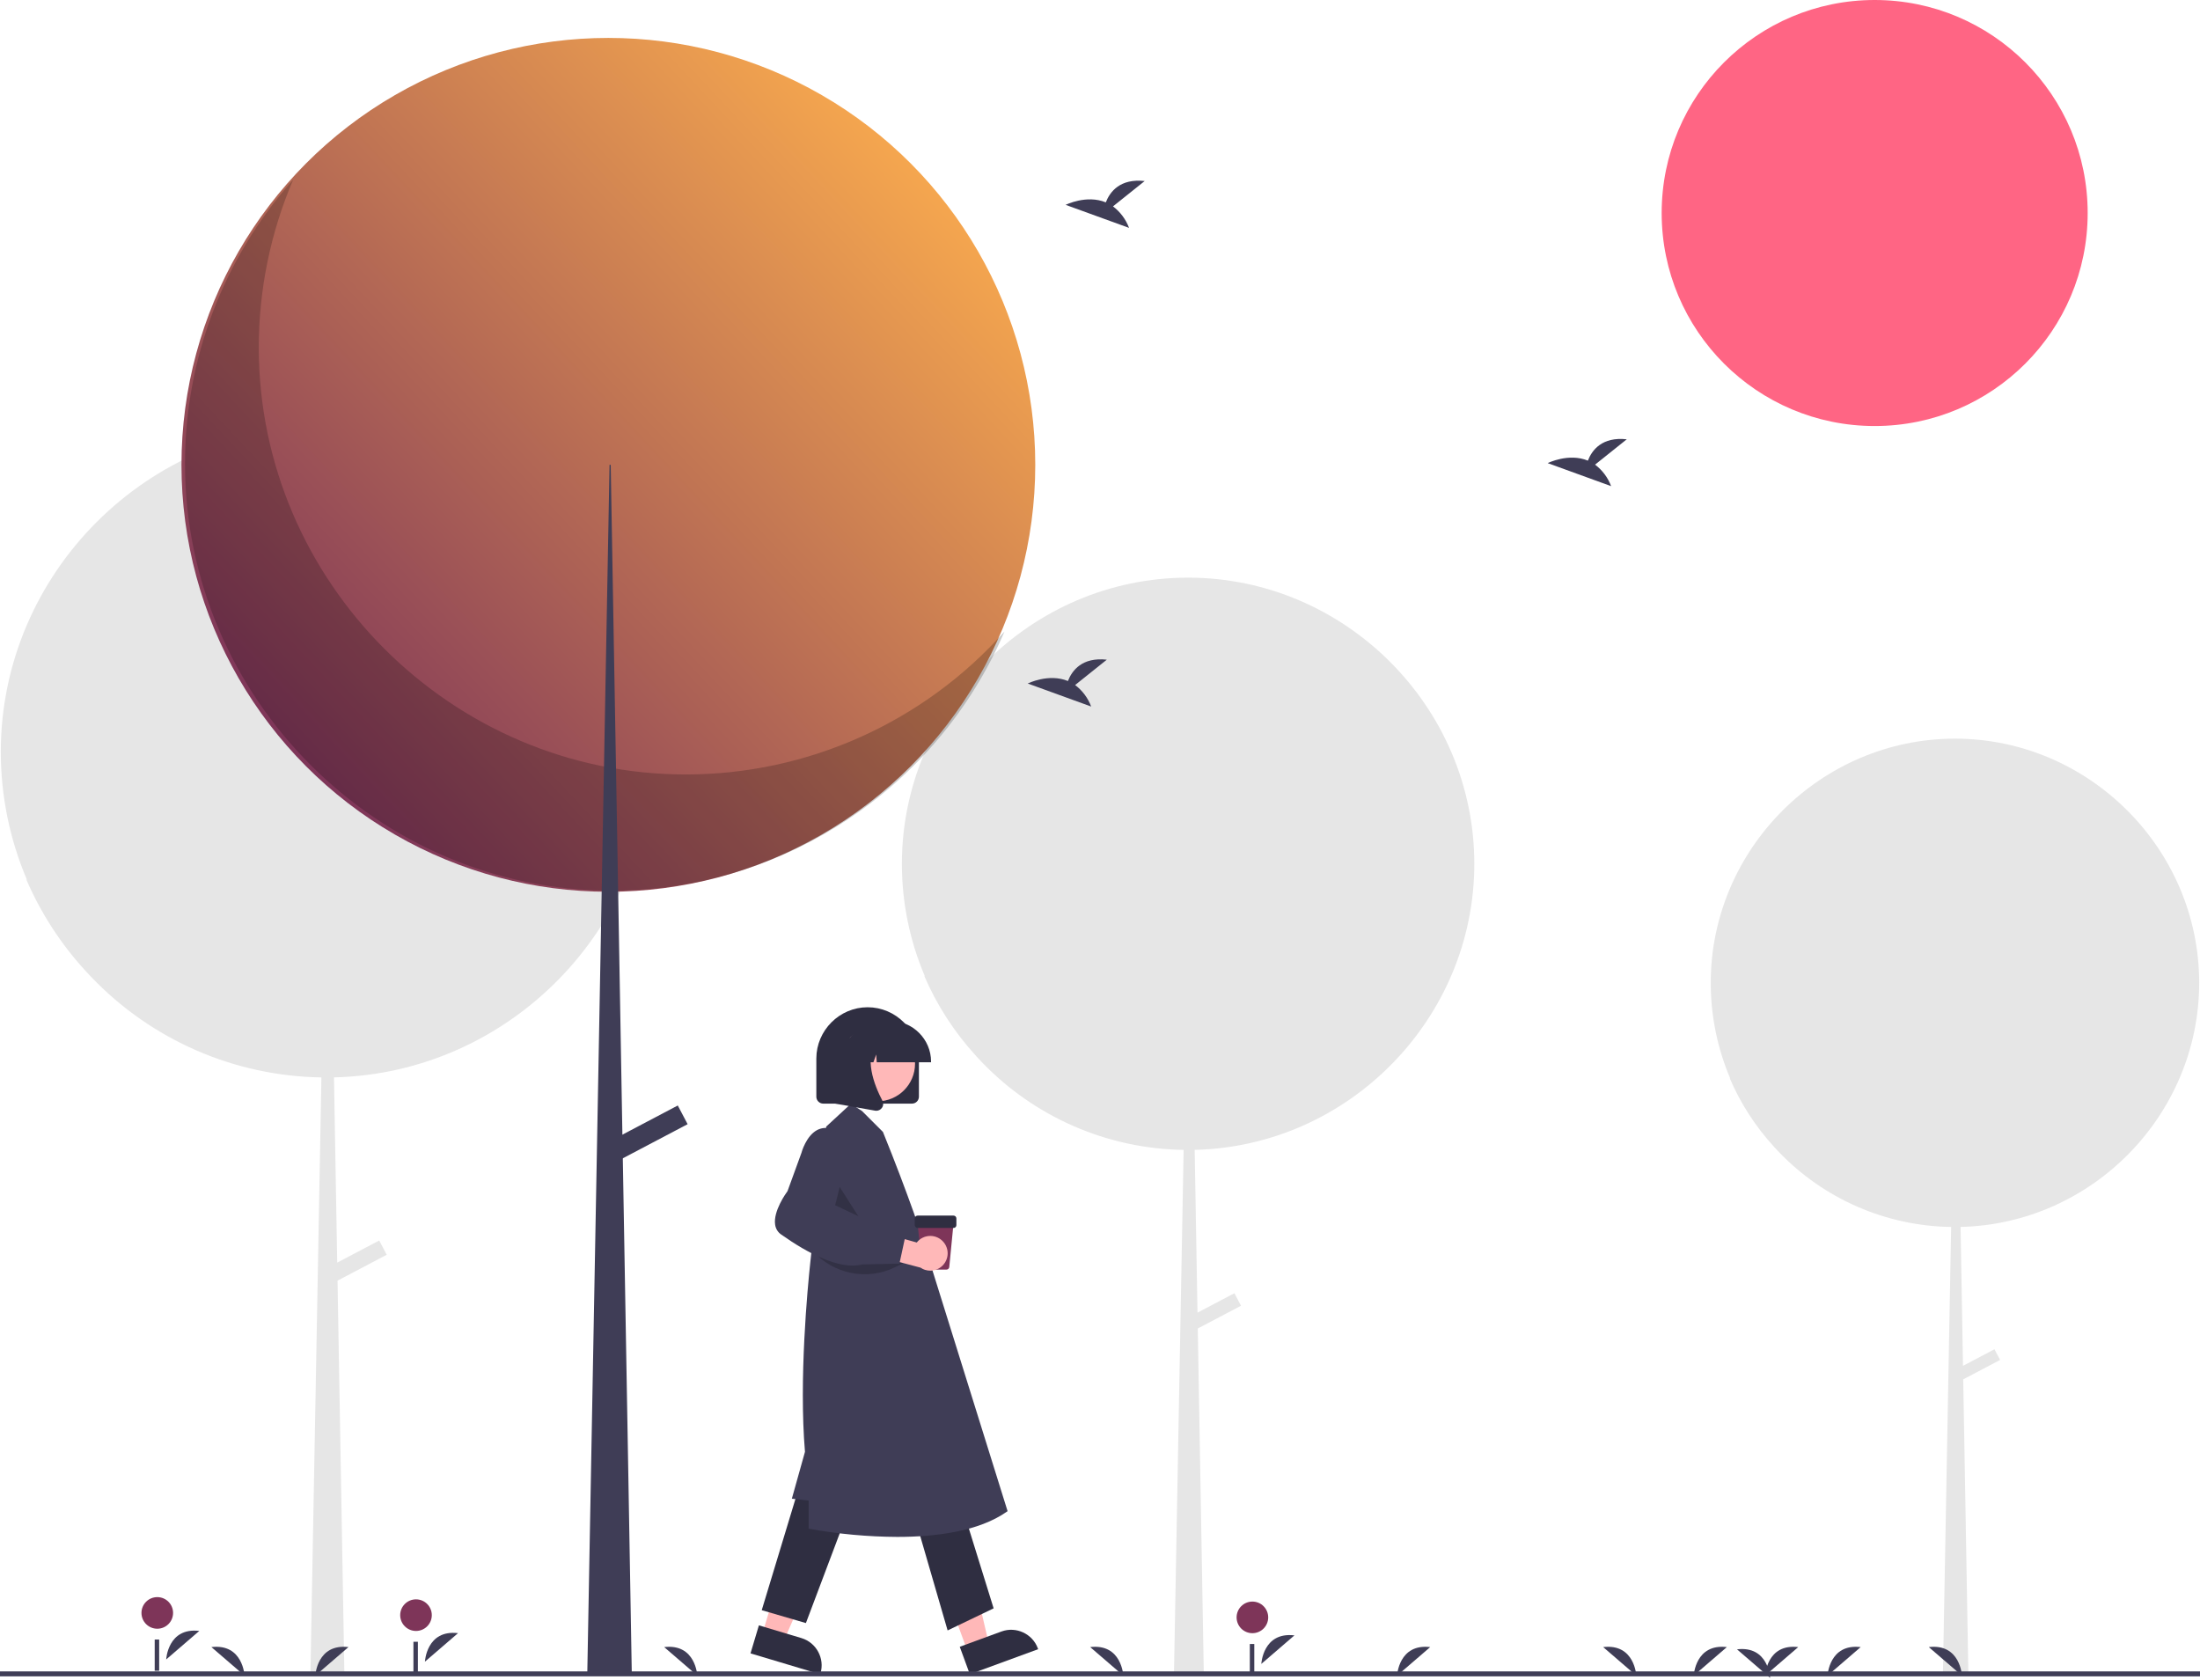 <?xml version="1.0" encoding="UTF-8" standalone="no"?>
<!DOCTYPE svg PUBLIC "-//W3C//DTD SVG 1.1//EN" "http://www.w3.org/Graphics/SVG/1.1/DTD/svg11.dtd">
<svg width="100%" height="100%" viewBox="0 0 888 678" version="1.1" xmlns="http://www.w3.org/2000/svg" xmlns:xlink="http://www.w3.org/1999/xlink" xml:space="preserve" xmlns:serif="http://www.serif.com/" style="fill-rule:evenodd;clip-rule:evenodd;stroke-linejoin:round;stroke-miterlimit:2;">
    <path d="M307.693,659.535L316.417,662.148L330.648,629.74L317.772,625.884L307.693,659.535Z" style="fill:rgb(255,184,184);fill-rule:nonzero;"/>
    <g transform="matrix(1,0,0,1,-156,-111.396)">
        <path d="M462.32,767.416L479.502,772.562L479.503,772.563C485.509,774.362 488.971,780.785 487.172,786.792L487.065,787.148L458.934,778.722L462.32,767.416Z" style="fill:rgb(47,46,65);fill-rule:nonzero;"/>
    </g>
    <path d="M390.602,666.663L399.153,663.528L391.13,629.055L378.51,633.682L390.602,666.663Z" style="fill:rgb(255,184,184);fill-rule:nonzero;"/>
    <g transform="matrix(1,0,0,1,-156,-111.396)">
        <path d="M543.398,776.067L560.237,769.893L560.238,769.893C566.125,767.735 572.745,770.803 574.904,776.69L575.031,777.039L547.46,787.148L543.398,776.067Z" style="fill:rgb(47,46,65);fill-rule:nonzero;"/>
    </g>
    <path d="M322.321,600.868L307.464,649.897L325.292,655.097L342.378,609.782L322.321,600.868Z" style="fill:rgb(47,46,65);fill-rule:nonzero;"/>
    <path d="M369.121,612.011L382.493,658.068L401.064,649.154L387.693,606.068L369.121,612.011Z" style="fill:rgb(47,46,65);fill-rule:nonzero;"/>
    <g transform="matrix(1,0,0,1,-156,-111.396)">
        <path d="M518.162,731.714C506.27,731.66 494.406,730.566 482.705,728.444L482.407,728.384L482.407,717.054L475.617,716.299L480.917,697.371C478.446,668.211 481.957,631.282 483.092,620.653C483.352,618.16 483.524,616.761 483.524,616.761L489.482,566.112L499.453,556.909L503.982,559.856L512.384,568.258C522.15,592.292 529.899,614.919 529.948,616.373L562.699,721.326L562.479,721.482C551.106,729.51 533.77,731.714 518.162,731.714Z" style="fill:rgb(63,61,86);fill-rule:nonzero;"/>
    </g>
    <path d="M337.708,477.181L335.418,491.475L350.921,497.87L337.708,477.181Z" style="fill-opacity:0.2;fill-rule:nonzero;"/>
    <g transform="matrix(1,0,0,1,-156,-111.396)">
        <path d="M524.128,556.834L488.284,556.834C486.759,556.832 485.505,555.578 485.503,554.053L485.503,538.603C485.526,527.261 494.864,517.941 506.206,517.941C517.548,517.941 526.887,527.261 526.909,538.603L526.909,554.053C526.907,555.578 525.653,556.832 524.128,556.834Z" style="fill:rgb(47,46,65);fill-rule:nonzero;"/>
    </g>
    <circle cx="354.164" cy="429.328" r="15.179" style="fill:rgb(255,184,184);"/>
    <g transform="matrix(1,0,0,1,-156,-111.396)">
        <path d="M531.807,540.148L509.889,540.148L509.665,537.001L508.541,540.148L505.166,540.148L504.721,533.911L502.493,540.148L495.963,540.148L495.963,539.839C495.973,530.859 503.36,523.472 512.34,523.462L515.43,523.462C524.41,523.472 531.797,530.859 531.807,539.839L531.807,540.148Z" style="fill:rgb(47,46,65);fill-rule:nonzero;"/>
    </g>
    <g transform="matrix(1,0,0,1,-156,-111.396)">
        <path d="M509.71,559.718C509.545,559.718 509.38,559.703 509.218,559.675L493.169,556.843L493.169,530.318L510.836,530.318L510.398,530.828C504.313,537.926 508.897,549.434 512.172,555.662C512.664,556.592 512.579,557.726 511.954,558.571C511.434,559.291 510.598,559.718 509.71,559.718Z" style="fill:rgb(47,46,65);fill-rule:nonzero;"/>
    </g>
    <g transform="matrix(1,0,0,1,-156,-111.396)">
        <path d="M538.029,623.83L529.231,623.83C528.649,623.832 528.156,623.384 528.101,622.805L526.34,604.756L540.919,604.756L539.159,622.805C539.104,623.384 538.611,623.832 538.029,623.83Z" style="fill:rgb(126,53,89);fill-rule:nonzero;"/>
    </g>
    <g transform="matrix(1,0,0,1,-156,-111.396)">
        <path d="M540.896,607.027L526.364,607.027C525.741,607.026 525.229,606.514 525.228,605.891L525.228,603.166C525.229,602.544 525.741,602.032 526.364,602.031L540.896,602.031C541.519,602.032 542.031,602.544 542.032,603.166L542.032,605.891C542.031,606.514 541.519,607.026 540.896,607.027Z" style="fill:rgb(47,46,65);fill-rule:nonzero;"/>
    </g>
    <g transform="matrix(1,0,0,1,-156,-111.396)">
        <path d="M483.892,616.064C492.175,625.654 506.003,628.449 517.36,622.828L520.664,621.193L483.892,616.064Z" style="fill-opacity:0.2;fill-rule:nonzero;"/>
    </g>
    <g transform="matrix(1,0,0,1,-156,-111.396)">
        <path d="M536.711,612.569C535.389,611.085 533.494,610.235 531.507,610.235C529.374,610.235 527.354,611.215 526.034,612.892L510.709,608.589L505.823,617.265L527.551,623.037C528.716,623.836 530.097,624.263 531.509,624.263C535.352,624.263 538.513,621.102 538.513,617.26C538.513,615.528 537.871,613.856 536.711,612.569L536.711,612.569Z" style="fill:rgb(255,184,184);fill-rule:nonzero;"/>
    </g>
    <g transform="matrix(1,0,0,1,-156,-111.396)">
        <path d="M500.139,622.197C492.852,622.198 482.993,617.926 471.29,609.651C469.972,608.738 469.095,607.312 468.876,605.724C468.013,600.254 473.348,592.861 473.871,592.152L479.479,576.751C479.544,576.501 481.351,569.838 485.888,567.467C487.82,566.476 490.092,566.379 492.102,567.202C500.744,570.349 493.996,594.65 493.069,597.837L504.52,603.227L511.791,607.862L521.748,608.903L519.045,621.415L503.922,621.755C502.684,622.058 501.413,622.207 500.139,622.197Z" style="fill:rgb(63,61,86);fill-rule:nonzero;"/>
    </g>
    <g transform="matrix(1,0,0,1,-156,-111.396)">
        <path d="M1043.67,508.056C1043.65,453.996 999.154,409.529 945.095,409.529C891.016,409.529 846.516,454.029 846.516,508.108C846.516,521.43 849.216,534.616 854.454,546.865C854.358,546.758 854.258,546.654 854.162,546.546C858.541,556.751 864.611,566.144 872.116,574.329C872.139,574.353 872.162,574.377 872.184,574.402C872.79,575.062 873.399,575.719 874.022,576.362C892.211,595.334 917.272,606.238 943.551,606.616L940.22,787.545L950.512,787.545L948.429,668.129L963.316,660.292L961.045,655.978L948.334,662.67L947.356,606.606C1000.57,605.387 1043.67,561.281 1043.67,508.056Z" style="fill:rgb(230,230,230);fill-rule:nonzero;"/>
    </g>
    <g transform="matrix(1,0,0,1,-156,-111.396)">
        <path d="M751.087,460.008C751.053,396.655 698.913,344.543 635.561,344.543C572.185,344.543 520.034,396.694 520.034,460.07C520.034,475.682 523.199,491.134 529.337,505.489C529.224,505.364 529.108,505.242 528.995,505.115C534.126,517.075 541.24,528.083 550.036,537.674C550.062,537.703 550.089,537.732 550.116,537.76C550.825,538.534 551.539,539.303 552.269,540.057C573.586,562.29 602.954,575.069 633.752,575.512L629.848,787.545L641.908,787.545L639.467,647.6L656.913,638.415L654.252,633.36L639.356,641.203L638.21,575.501C700.568,574.072 751.086,522.383 751.087,460.008Z" style="fill:rgb(230,230,230);fill-rule:nonzero;"/>
    </g>
    <g transform="matrix(1,0,0,1,-156,-111.396)">
        <path d="M419.259,414.815C419.221,342.721 359.886,283.418 287.792,283.418C215.672,283.418 156.325,342.764 156.325,414.885C156.325,432.651 159.927,450.235 166.912,466.571C166.783,466.428 166.651,466.289 166.523,466.146C172.362,479.756 180.457,492.283 190.467,503.197C190.497,503.23 190.527,503.262 190.557,503.295C191.365,504.175 192.177,505.051 193.008,505.909C217.266,531.21 250.686,545.752 285.733,546.255L281.291,787.545L295.016,787.545L292.238,628.291L312.091,617.839L309.062,612.086L292.111,621.011L290.807,546.243C361.77,544.617 419.258,485.796 419.259,414.815Z" style="fill:rgb(230,230,230);fill-rule:nonzero;"/>
    </g>
    <circle cx="756.685" cy="85.976" r="85.976" style="fill:rgb(255,101,132);"/>
    <circle cx="245.559" cy="187.616" r="172.312" style="fill:url(#_Linear1);"/>
    <g transform="matrix(1,0,0,1,-156,-111.396)">
        <path d="M274.329,183.922C265.177,205.332 260.457,228.377 260.457,251.661C260.457,346.196 338.248,423.986 432.783,423.986C481.913,423.986 528.77,402.975 561.452,366.292C534.386,429.611 471.855,470.887 402.994,470.887C308.458,470.887 230.667,393.096 230.667,298.56C230.667,256.297 246.215,215.477 274.329,183.922Z" style="fill-opacity:0.2;fill-rule:nonzero;"/>
    </g>
    <path d="M246.032,187.616L246.506,187.616L255.027,676.148L237.038,676.148L246.032,187.616Z" style="fill:rgb(63,61,86);fill-rule:nonzero;"/>
    <g transform="matrix(0.885,-0.466,0.466,0.885,-372.966,148.448)">
        <rect x="401.085" y="564.581" width="32.19" height="8.521" style="fill:rgb(63,61,86);"/>
    </g>
    <g transform="matrix(1,0,0,1,-156,-111.396)">
        <path d="M665.115,782.975C665.115,782.975 665.737,769.948 678.482,771.462" style="fill:rgb(63,61,86);fill-rule:nonzero;"/>
    </g>
    <circle cx="505.514" cy="652.803" r="6.379" style="fill:rgb(126,53,89);"/>
    <rect x="504.476" y="663.545" width="1.801" height="12.604" style="fill:rgb(63,61,86);"/>
    <g transform="matrix(1,0,0,1,-156,-111.396)">
        <path d="M223.083,781.174C223.083,781.174 223.705,768.148 236.449,769.662" style="fill:rgb(63,61,86);fill-rule:nonzero;"/>
    </g>
    <circle cx="63.482" cy="651.003" r="6.379" style="fill:rgb(126,53,89);"/>
    <rect x="62.444" y="661.744" width="1.801" height="12.604" style="fill:rgb(63,61,86);"/>
    <g transform="matrix(1,0,0,1,-156,-111.396)">
        <path d="M327.514,782.075C327.514,782.075 328.136,769.048 340.881,770.562" style="fill:rgb(63,61,86);fill-rule:nonzero;"/>
    </g>
    <circle cx="167.913" cy="651.903" r="6.379" style="fill:rgb(126,53,89);"/>
    <rect x="166.875" y="662.644" width="1.801" height="12.604" style="fill:rgb(63,61,86);"/>
    <g transform="matrix(1,0,0,1,-156,-111.396)">
        <path d="M605.243,194.695L618.038,184.462C608.098,183.365 604.014,188.786 602.343,193.077C594.578,189.852 586.124,194.078 586.124,194.078L611.724,203.372C610.433,199.922 608.184,196.912 605.243,194.695Z" style="fill:rgb(63,61,86);fill-rule:nonzero;"/>
    </g>
    <g transform="matrix(1,0,0,1,-156,-111.396)">
        <path d="M799.827,298.936L812.622,288.703C802.682,287.606 798.598,293.027 796.927,297.318C789.161,294.093 780.708,298.319 780.708,298.319L806.308,307.613C805.016,304.164 802.768,301.153 799.827,298.936Z" style="fill:rgb(63,61,86);fill-rule:nonzero;"/>
    </g>
    <g transform="matrix(1,0,0,1,-156,-111.396)">
        <path d="M589.955,387.889L602.749,377.655C592.81,376.559 588.726,381.98 587.054,386.27C579.289,383.046 570.835,387.272 570.835,387.272L596.435,396.566C595.144,393.116 592.896,390.106 589.955,387.889Z" style="fill:rgb(63,61,86);fill-rule:nonzero;"/>
    </g>
    <g transform="matrix(1,0,0,1,-156,-111.396)">
        <path d="M839.655,787.703C839.655,787.703 840.277,774.677 853.022,776.191" style="fill:rgb(63,61,86);fill-rule:nonzero;"/>
    </g>
    <g transform="matrix(1,0,0,1,-156,-111.396)">
        <path d="M719.919,787.703C719.919,787.703 720.541,774.677 733.286,776.191" style="fill:rgb(63,61,86);fill-rule:nonzero;"/>
    </g>
    <g transform="matrix(1,0,0,1,-156,-111.396)">
        <path d="M283.289,787.703C283.289,787.703 283.91,774.677 296.655,776.191" style="fill:rgb(63,61,86);fill-rule:nonzero;"/>
    </g>
    <g transform="matrix(1,0,0,1,-156,-111.396)">
        <path d="M893.671,787.703C893.671,787.703 894.293,774.677 907.038,776.191" style="fill:rgb(63,61,86);fill-rule:nonzero;"/>
    </g>
    <g transform="matrix(1,0,0,1,-156,-111.396)">
        <path d="M868.464,787.703C868.464,787.703 869.086,774.677 881.83,776.191" style="fill:rgb(63,61,86);fill-rule:nonzero;"/>
    </g>
    <g transform="matrix(1,0,0,1,-156,-111.396)">
        <path d="M816.465,787.703C816.465,787.703 815.843,774.677 803.099,776.191" style="fill:rgb(63,61,86);fill-rule:nonzero;"/>
    </g>
    <g transform="matrix(1,0,0,1,-156,-111.396)">
        <path d="M609.403,787.703C609.403,787.703 608.781,774.677 596.037,776.191" style="fill:rgb(63,61,86);fill-rule:nonzero;"/>
    </g>
    <g transform="matrix(1,0,0,1,-156,-111.396)">
        <path d="M437.452,787.703C437.452,787.703 436.83,774.677 424.085,776.191" style="fill:rgb(63,61,86);fill-rule:nonzero;"/>
    </g>
    <g transform="matrix(1,0,0,1,-156,-111.396)">
        <path d="M254.697,787.703C254.697,787.703 254.075,774.677 241.33,776.191" style="fill:rgb(63,61,86);fill-rule:nonzero;"/>
    </g>
    <g transform="matrix(1,0,0,1,-156,-111.396)">
        <path d="M947.904,787.703C947.904,787.703 947.283,774.677 934.538,776.191" style="fill:rgb(63,61,86);fill-rule:nonzero;"/>
    </g>
    <g transform="matrix(1,0,0,1,-156,-111.396)">
        <path d="M870.481,788.604C870.481,788.604 869.859,775.577 857.115,777.091" style="fill:rgb(63,61,86);fill-rule:nonzero;"/>
    </g>
    <rect x="0" y="674.604" width="888" height="2" style="fill:rgb(63,61,86);"/>
    <defs>
        <linearGradient id="_Linear1" x1="0" y1="0" x2="1" y2="0" gradientUnits="userSpaceOnUse" gradientTransform="matrix(264,-248.474,248.474,264,131,321)"><stop offset="0" style="stop-color:rgb(126,53,89);stop-opacity:1"/><stop offset="0.4" style="stop-color:rgb(175,100,85);stop-opacity:1"/><stop offset="1" style="stop-color:rgb(250,171,78);stop-opacity:1"/></linearGradient>
    </defs>
</svg>
